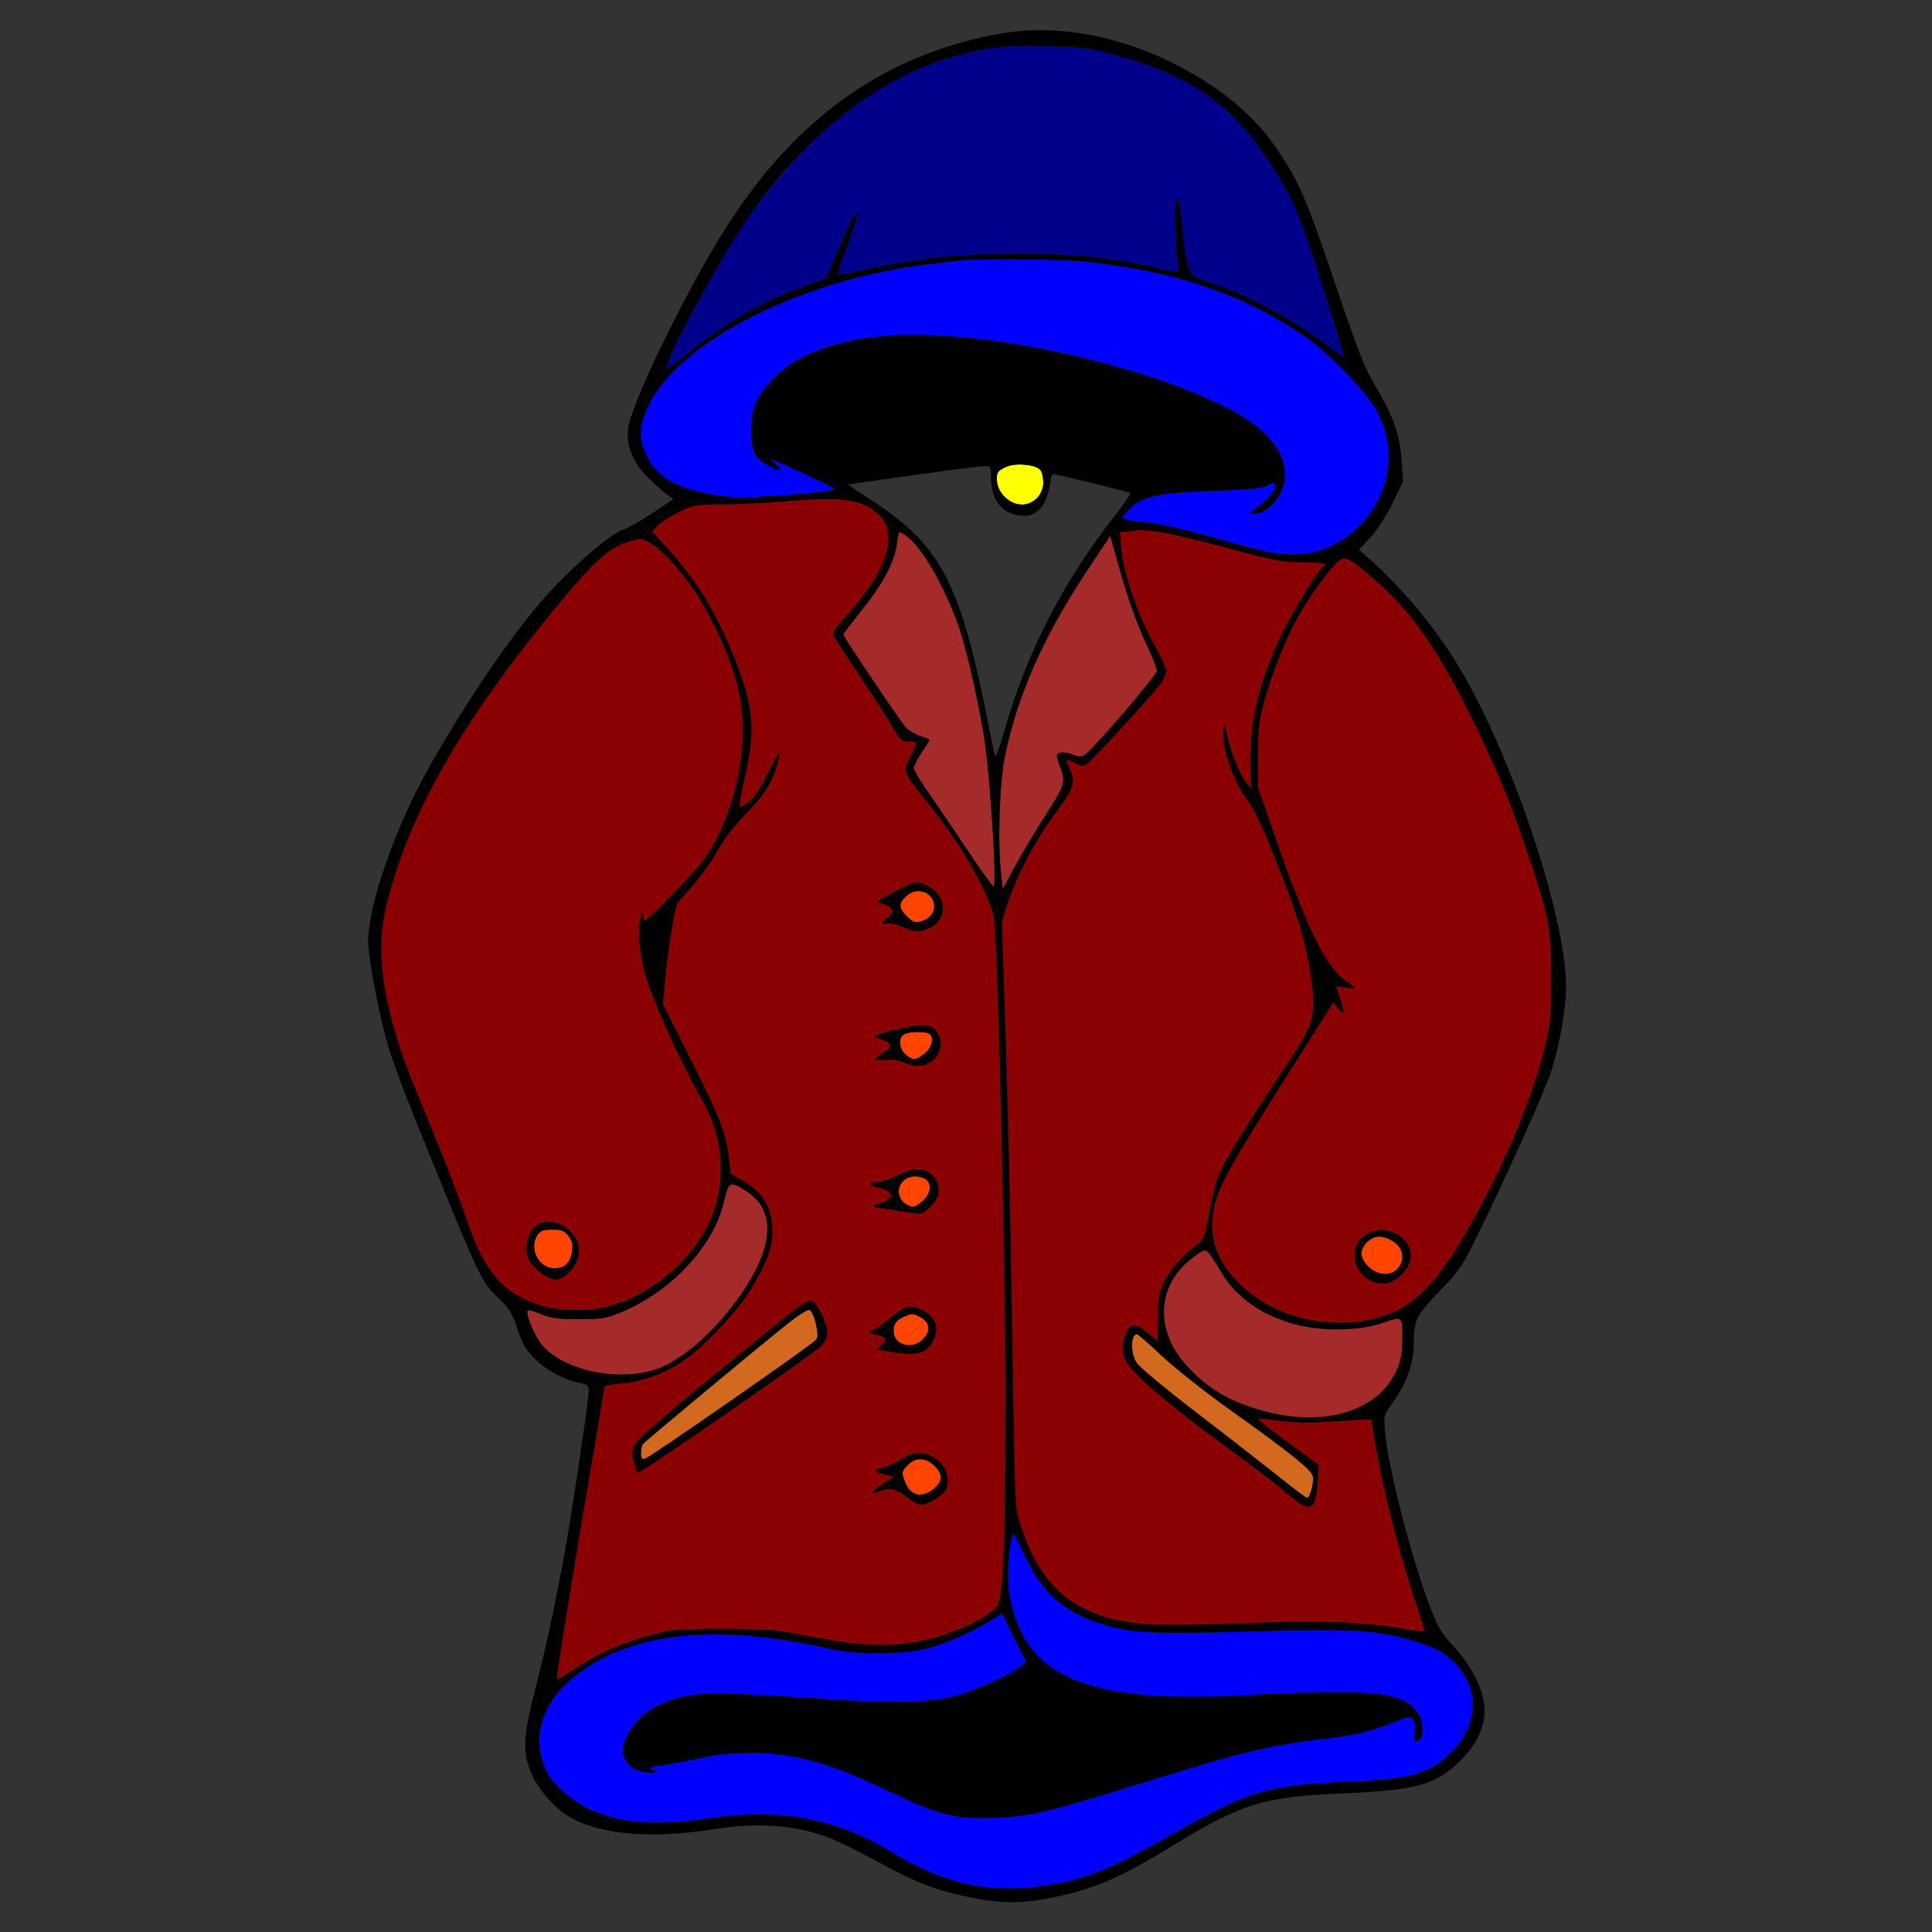 <?xml version="1.0" encoding="utf-8"?>
<!-- Generator: Adobe Illustrator 21.0.0, SVG Export Plug-In . SVG Version: 6.00 Build 0)  -->
<svg version="1.1"
	 id="svg52" inkscape:version="0.92.2 5c3e80d, 2017-08-06" sodipodi:docname="13.svg" xmlns:cc="http://creativecommons.org/ns#" xmlns:dc="http://purl.org/dc/elements/1.1/" xmlns:inkscape="http://www.inkscape.org/namespaces/inkscape" xmlns:rdf="http://www.w3.org/1999/02/22-rdf-syntax-ns#" xmlns:sodipodi="http://sodipodi.sourceforge.net/DTD/sodipodi-0.dtd" xmlns:svg="http://www.w3.org/2000/svg"
	 xmlns="http://www.w3.org/2000/svg" xmlns:xlink="http://www.w3.org/1999/xlink" x="0px" y="0px" viewBox="0 0 850 850"
	 style="enable-background:new 0 0 850 850;" xml:space="preserve">
<rect x="0" y="0" width="850" height="850" fill="#333333" stroke="none"/>
<style type="text/css">
	.st0{fill:none;}
	.st1{fill:#00008B;}
	.st2{fill:#0000FF;}
	.st3{fill:#FFFF00;}
	.st4{fill:#8B0000;}
	.st5{fill:#FF4500;}
	.st6{fill:#D2691E;}
	.st7{fill:#A52A2A;}
</style>
<sodipodi:namedview  bordercolor="#666666" borderopacity="1" gridtolerance="10" guidetolerance="10" id="namedview54" inkscape:current-layer="svg52" inkscape:cx="1055.856" inkscape:cy="706.45124" inkscape:pageopacity="0" inkscape:pageshadow="2" inkscape:window-height="978" inkscape:window-maximized="1" inkscape:window-width="1920" inkscape:window-x="0" inkscape:window-y="1" inkscape:zoom="0.58897835" objecttolerance="10" pagecolor="#ffffff" showgrid="false">
	</sodipodi:namedview>
<g id="g50" transform="translate(0,0) scale(1,1)">
	<path id="path4" class="st0" d="M0,0h425h425v425v425H425H0V425V0z M403.4,25.5c-32.4,13.3-60,37.6-82.6,72.5
		c-17.4,26.8-42.8,78.5-44.4,90.3c-1.1,7.5,2,15.2,8.6,21.7c3,3,6.8,6.4,8.4,7.5l2.9,2.1l-9.2,6.1c-5,3.4-10.9,6.7-13,7.4
		c-5.7,1.7-24.2,17.9-35.3,30.7c-15.4,18-32.4,43-49.2,72.3c-15.3,26.8-27.5,61.3-27.6,77.9c0,8.1,5.5,36.3,9.4,48.2
		c3.8,11.7,8,22.4,24.3,62.3c15.2,37.1,16.6,39.9,23.6,46.6c4.8,4.6,6.1,6.8,7.7,11.7c1,3.4,2.8,7.7,3.9,9.6
		c4.6,7.5,15.1,14.4,24.5,16.1c3.1,0.6,3.6,1.1,3.6,3.4c0,4.3-7.6,55.4-11,73.7c-4.3,23.1-7.3,36.8-12.6,57.9
		c-5.4,21-5.6,27.8-1.1,37.8c3.3,7.2,11.1,15.6,17.9,19c13.8,7,34.9,8.6,60.2,4.7c21-3.3,34.9-2.4,51.1,3c3.3,1.1,13.4,6.1,22.5,11
		c17.5,9.6,25.7,12.7,42,16c12.8,2.5,21.8,2.5,34.3,0c19-3.8,30.7-8.8,54-23.2c30.1-18.4,39.6-21.3,75-22.8
		c32.2-1.4,40.6-3.8,51.4-14.6c6.8-6.7,10.6-14.7,10.5-21.9c-0.1-8.8-5.9-20.2-15.3-30c-3.8-4-5.5-7.1-8.9-15.9
		c-8.3-21.9-18.6-62.4-19.7-77.1c-0.5-6.4-0.3-7.3,2.1-10.5c7.5-10.3,10.6-18.6,10.6-28.5c0.1-9.7,1.1-11.8,11.4-22.5
		c9.2-9.6,9.9-10.7,18-27.3c12.3-25.1,28.4-61.1,31.1-69.5c3.5-10.6,6.5-27.6,6.5-36.9c0-31.6-24.8-105-48.6-143.3
		c-9.7-15.7-23.9-32.6-37.7-44.9l-4.8-4.2l5.1-5.6c3-3.3,6.9-9.3,9.7-15l4.6-9.5l-0.6-8.6c-0.8-11.7-3.5-19.7-10.9-32.2
		c-5.3-8.9-7.6-14.7-15.6-38c-15.5-45.9-18-51.8-27.8-66.6C552,50.6,535.7,37.3,514.5,27c-12.1-5.8-22.5-9.2-37.1-11.9
		C454.8,10.8,430.7,14.2,403.4,25.5z"/>
	<path id="path6" class="st1" d="M459.5,20.4c16.3,0.3,19.1,0.6,29.5,3.4c34.1,9.1,51.9,21.1,68.8,46.5
		c6.9,10.3,10.4,16.9,14.5,27.2c4.6,11.6,19.7,59.5,18.8,59.5c-0.4,0-3.4-2.1-6.7-4.6c-13.6-10.7-36.8-23.3-49.9-27.3
		c-3.9-1.1-8-2.7-9.2-3.6c-2.6-1.8-3.8-7.1-5.4-23.8c-0.7-7.4-1.5-11.4-2-10.5c-1.1,1.6-1.1,16,0,25.3c0.5,3.8,0.7,7.1,0.6,7.2
		c-0.1,0.2-5.1-0.8-11.1-2.2c-19.7-4.4-34.1-5.8-58.9-5.9c-26.8,0-45.1,1.9-70.3,7.5c-5.1,1.2-9.5,1.9-9.7,1.7
		c-0.2-0.1,1.8-6.2,4.5-13.3c2.6-7.2,4.6-13.2,4.4-13.4c-1-1-2.8,2.4-8.3,15l-5.7,13.4l-10,3.6c-18.2,6.5-32.9,15-51.1,29.6
		c-5.1,4-9.3,7-9.3,6.6c0-4.7,22.5-46.2,35.2-65c8.6-12.7,23.2-29.8,32.9-38.4c24-21.4,44.8-32,73.4-37.5
		C439.2,20.5,447.3,20.2,459.5,20.4z"/>
	<path id="path8" class="st2" d="M476.1,115c39.2,3.9,69.1,13.7,96,31.6c10.9,7.2,27.3,23.6,32.8,32.8c9.9,16.6,7.5,36.8-6.1,51.3
		c-8.7,9.1-18.5,13.3-31.1,13.3c-5.4,0-11.6-1.3-28.1-5.9c-23-6.4-28.6-7.6-38.8-8.6c-3.8-0.4-6.8-1.1-6.8-1.7
		c0-0.6,1.5-2.5,3.4-4.3c5.5-5.2,12.9-6.7,36.6-7.5c16.2-0.6,21.2-1.1,23.8-2.4c3.1-1.6,3.2-1.6,3.2,0.5s-3.1,5.6-8.5,9.6
		c-2.9,2.2-3,2.2-0.6,2.2c6.4,0.2,13.5-8.7,13.5-16.9c-0.1-10.9-8.8-21-25.3-29.4c-40.3-20.5-111.8-35.5-151.7-31.7
		c-21.8,2.1-37.6,8.1-47.4,18c-8,8-10.5,13.6-10.5,23.6c0,9.1,1.4,11.9,7.6,15.4c5.1,2.9,7,2.6,3.4-0.5c-1.6-1.4-2.5-2.4-1.9-2.2
		c3.3,1,27.4,12.2,27.4,12.8c0,1.6-36.9,4.5-46,3.6c-20.2-2.1-31.1-7.3-36.2-17.5c-4-7.8-3.8-13.6,0.7-22.9
		c4.1-8.6,11-16.3,21.8-24.3c25.9-19.4,64.4-33.5,102.7-37.8c5.2-0.6,10.9-1.3,12.5-1.5C429.6,113.8,466.7,114.1,476.1,115z"/>
	<path id="path10" class="st3" d="M451,204.5c6.4,0.7,8,2.3,8,7.8c0,5.3-4.3,9.7-9.4,9.7c-5.4,0-10.8-5.2-11-10.6
		c-0.1-3.5,0.2-4.1,3.4-5.7C444.7,204.3,446.8,204.1,451,204.5z"/>
	<path id="path12" class="st0" d="M432.8,205.1c3.2-0.1,3.2-0.1,3.2,4.9c0,9.8,4.7,16,12.8,16.8c4.1,0.3,5.2,0,7.9-2.2
		c2.9-2.4,4.8-7.1,5.6-13.6c0.1-1.4,0.7-2.4,1.2-2.4c3.6,0.5,33.1,7.8,33.7,8.3c0.4,0.3-2.5,4.7-6.4,9.6
		c-22.9,29.1-38.8,59.9-48.8,94.6c-2.3,8.2-4,12.5-4.3,11.3c-0.3-1-1.5-6.9-2.7-12.9c-6.1-31.4-11.8-52.3-17.3-63
		c-7.1-14.1-17.4-25.2-32.9-35.5l-11.8-7.8l8.8-1.3c4.8-0.6,17.5-2.4,28.2-4C420.7,206.4,431,205.2,432.8,205.1z"/>
	<path id="path14" class="st4" d="M387.5,227.1c7.7,9.2,2.4,24.4-15.4,44.2c-5.5,6.1-6,7-4.9,9c0.6,1.2,6.4,10.1,12.8,19.7
		c6.5,9.7,12.7,19.5,13.9,21.8c2,4,3.3,4.7,7.4,4.4c2.3-0.2,2.2,1-0.9,7c-3.2,6.3-3.2,6.4,7.6,19.8c17.4,21.9,28.5,41.8,29.5,53
		c1.8,20.2,4.8,149.5,4.9,206c0,69.5-0.9,91.7-4,95.1c-4.7,5.2-19.2,11.8-31.5,14.4c-16.4,3.5-26.7,3-53.9-2.2
		c-12-2.4-15.9-2.7-35-2.7c-20,0-22.2,0.2-31.1,2.6c-13.2,3.6-23.2,7.9-33,14.4c-4.5,2.9-8.6,5.4-8.9,5.4c-0.4,0,4.2-28.9,10.1-64.3
		c6-35.3,10.9-64.5,10.9-64.8s3.3-0.9,7.3-1.2c8.5-0.6,18.5-4.2,26.5-9.4c8.9-5.8,25-22.6,30.5-32c7.7-12.9,10-19.4,9.5-27.3
		c-0.5-9.2-4.2-15.2-12.3-20.1l-6-3.6l-0.8-6.9c-1.1-10.5-4-17.8-17-43.7l-12-23.8l0.7-8.2c1-13,4.5-34.9,5.8-36.6
		c0.7-0.9,3.8-4.4,6.8-7.7c3-3.4,7.8-10.1,10.5-14.9c3.4-5.9,7.5-11.3,12.6-16.4c7.7-7.6,11.7-13.9,13.9-22c1.8-6.8,0.6-5.9-3.4,2.6
		c-2.1,4.3-4.8,9.2-6.2,11c-2.5,3.3-6.2,5.9-7,5c-0.3-0.2,0.7-5.6,2.1-11.8c5.1-22.1,4.3-31.6-4.6-53.9
		c-8.2-20.3-16.2-33.3-29.4-47.9l-6.6-7.3l2.2-2.4c1.3-1.4,5.4-4,9.2-5.9c6.8-3.4,7.2-3.5,20.1-3.6c7.2,0,19.9-0.7,28.1-1.4
		C370.7,218.4,381.6,220.1,387.5,227.1z M393.2,392.5c-7.9,4.1-8.1,4.4-5.3,5c1.6,0.3,3.5,1.3,4.2,2.2c1.1,1.3,0.9,1.9-1.4,3.9
		c-3.3,2.8-3.4,3.2-0.3,2.7c1.3-0.3,4.7,0.5,7.5,1.8c4.5,1.9,5.7,2,9.1,1c5.5-1.6,8.3-5.5,7.7-10.4c-0.6-4.5-2.9-7.4-7.4-9.3
		C402.9,387.5,402.6,387.6,393.2,392.5z M405.2,451.1c-5.1,0.1-20.2,3.7-20.2,4.8c0,0.4,1.4,1.1,3.2,1.6c4.4,1.4,4.5,3,0.4,5.7
		c-2,1.3-3.6,2.6-3.6,2.9c0,0.4,1.9,0.4,4.3,0.2c2.7-0.3,5.7,0.1,8.1,1.1c2.1,0.9,4.9,1.6,6.3,1.6c8.2,0,13.1-9.2,8.2-15.4
		C410.2,451.4,409.1,451,405.2,451.1z M393.3,517.8c-2.3,1.2-5.6,2.2-7.3,2.2c-3.9,0-3.9,1.6,0.2,2.4c6.8,1.3,7.7,4.9,1.8,6.7
		c-2.2,0.7-3.8,1.4-3.6,1.7c0.4,0.4,8.3,1.7,17.3,2.9c3.9,0.5,4.6,0.2,7.8-3c4.3-4.3,4.7-9.2,1.3-13.1
		C407,513.3,402.1,513.3,393.3,517.8z M357,572.2c-2.2-0.4-6.4,2.9-43.4,33.2c-22.2,18.2-33.3,27.9-34.3,30.2
		c-1.4,2.8-1.4,3.9-0.3,7.8c0.7,2.5,1.4,4.6,1.6,4.6c1.7,0,75.8-51.3,80.7-55.8c3.5-3.4,3.5-8.1-0.1-14.7
		C359.7,574.8,357.8,572.4,357,572.2z M391.4,580c-3.1,2.7-6.3,5-7.1,5c-0.7,0-1.3,0.4-1.3,1c0,0.5,0.7,1,1.6,1
		c0.8,0,2.4,0.5,3.6,1.1c2,1.1,2,1.1-0.2,3.4l-2.1,2.3l3.3,0.5c13.7,2.5,18.3,1.6,21.3-4.3c2.9-5.6,1.2-10.5-4.5-13.5
		C400.8,573.8,397.6,574.6,391.4,580z M396.5,642c-2.7,1.6-6.2,3.2-7.7,3.5c-4.4,1-4.2,2.3,0.4,3.3l4.3,0.8l-4.7,3
		c-4.6,2.8-6.6,5.4-3,3.9c5.6-2.3,8.2-1.8,13.7,2.5c2.1,1.6,4.7,3,5.8,3c3.4,0,10.6-4.8,11.3-7.5c1.5-6.1-1.8-12.1-7.9-14.4
		C404.3,638.4,401.9,638.8,396.5,642z"/>
	<path id="path16" class="st5" d="M411,398.8c0,3.3-2.3,5.7-6.2,6.7c-2.2,0.6-3.3,0.1-5.8-2.3c-3.6-3.7-3.8-5.5-0.5-8.7
		C403.2,389.7,411,392.5,411,398.8z"/>
	<path id="path18" class="st5" d="M408.4,454.6c2.8,1.1,1.9,5.9-1.5,8.8c-3.7,3.2-5.6,3.3-8.6,0.4c-2.8-2.6-3.1-7.3-0.5-8.7
		C399.7,453.9,406,453.7,408.4,454.6z"/>
	<path id="path20" class="st5" d="M407.7,519.2c2.4,1.9,1.5,6.5-1.8,9.2c-3.4,2.9-4.2,3.1-6.9,1.6c-4.7-2.5-4.8-9-0.1-11.5
		C401.5,517,405.5,517.3,407.7,519.2z"/>
	<path id="path22" class="st6" d="M356,576.3c2.2,0.3,4.7,11.2,3,13.2c-1.9,2.3-73,51.7-75.2,52.3c-1.4,0.3-1.8-0.2-1.8-2.4
		c0-1.6,0.4-3.4,0.8-4c0.7-1.1,52.9-44.5,65.2-54.2C351.6,578.4,355.2,576.2,356,576.3z"/>
	<path id="path24" class="st5" d="M404.9,579.5c3.7,1.9,4.6,5.3,2.2,8.5c-5.2,7.1-15.7,3.7-13.7-4.5c0.4-1.7,1.8-3.1,3.9-4
		C401.4,577.7,401.5,577.7,404.9,579.5z"/>
	<path id="path26" class="st5" d="M411.1,644.9c3.6,3.6,3.7,6.5,0.4,9.5c-5.3,4.9-10.6,4.1-13.1-1.9c-1.9-4.6-1.8-5.2,1.1-8
		C402.9,641,407.3,641.2,411.1,644.9z"/>
	<path id="path28" class="st4" d="M502,233.2c2.4-0.7,19.2,2.8,38.4,8c21,5.7,24,6.2,32.9,6.2c9.1,0,11.3,0.5,8.6,2.2
		c-1.9,1.2-12.1,17.6-17.2,27.8c-10.3,20.5-15.1,40-14.5,59l0.3,10.7l-2.2-2.8c-2.9-3.5-6.7-13-8.4-20.8c-1.3-5.6-1.4-5.8-1.7-2.4
		c-0.7,7.7,4.3,22.5,10.3,30.4c3.4,4.5,6.7,11.5,13,27.5c9.3,23.4,12.3,33,14.5,46c3.6,21.8,3.1,23.9-10.7,44.6
		c-16.3,24.4-27.6,42.8-29.5,48.3c-1.1,3.1-2.9,10.3-3.9,16.1c-1.6,9.7-2,10.7-5.1,13.3c-8,6.8-11.8,11.1-14.5,16.4
		c-2.5,5.2-2.8,6.8-2.8,16c0,5.7-0.1,10.3-0.2,10.3c0,0-2-1.6-4.3-3.5c-5.4-4.5-7.7-4.5-9.6,0c-1.8,4.3-1.8,8.8,0,12.3
		c3.1,6,20.5,20.7,48.1,40.7c8.3,6,18.3,13.7,22.3,17.2c10.6,9.2,13.1,8.4,13.9-4.4l0.5-7.8l-13.6-9.9c-7.5-5.5-13.4-10.1-13.2-10.4
		c0.3-0.2,4.6,0.2,9.6,0.9c6.2,0.8,13,1,21.3,0.4c6.7-0.4,13.7-0.8,15.6-0.9l3.4-0.1l2.2,13c3.4,19.9,10.8,48.3,18.5,70.9
		c1.6,4.9,2.8,9.1,2.6,9.3c-0.2,0.2-4.5-0.3-9.7-1.2c-19.3-3.1-38.6-3.8-68.6-2.4c-15.5,0.6-33.7,0.9-40.5,0.6
		c-32.2-1.6-49-13.9-58.4-42.7c-3.1-9.6-2.7,1.1-4.4-107c-0.5-33.3-1.7-82.9-2.6-110.1l-1.6-49.7l2.7-8.3c3.9-12,12.4-27.8,21-39.4
		c8.1-10.7,9-13.7,5.9-19.6c-2-3.9-1.3-4.5,2.5-2.3c2.1,1.3,3.5,1.5,4.9,0.8c1.8-0.8,27.4-28.6,33-35.8c1.2-1.6,2.2-4,2.2-5.3
		c0-1.4-2.4-6.8-5.4-12.1c-6.8-12.1-13.3-31-14.2-41.4l-0.7-7.7l4.4-0.4C499.5,233.5,501.7,233.3,502,233.2z"/>
	<path id="path30" class="st7" d="M395.8,234c0.3,0,2,1.1,3.8,2.5c6.7,5.1,17.4,24.3,22.8,41c3.5,10.7,9.2,36.5,11,50
		c2.6,19.1,5.2,62.5,3.7,62.5c-0.4,0-5.1-6.4-10.3-14.3c-5.2-7.8-12.9-19.1-17.1-25.2c-4.3-6-7.7-11.7-7.7-12.6s1.6-4,3.5-6.8
		s3.5-5.3,3.5-5.5c0-0.3-1.8-1.1-4-1.7c-2.1-0.7-5-2.4-6.4-3.8c-2.5-2.7-27.6-40-27.6-41c0-0.3,3.7-5.1,8.1-10.6
		c9.2-11.4,14.5-21.3,15.5-29.1C394.9,236.4,395.5,234,395.8,234z"/>
	<path id="path32" class="st7" d="M488.5,235.7l1.3,4.9c5,18.3,9.9,33,14.2,42.1c2.8,5.8,5,11.4,5,12.4c0,2-29.2,35.9-32.1,37.3
		c-1.2,0.6-2.8,0.5-4.5-0.2c-3.6-1.7-7.4-1.5-7.4,0.3c0,0.9,0.7,3.2,1.5,5.2c2.5,6,1.9,8-6.5,21c-4.4,6.8-10.5,16.9-13.4,22.4
		l-5.4,10.1l-0.7-6.3c-1.6-13.2-0.8-39.7,1.5-51.3c5.2-26.5,16.6-52.6,35.3-81L488.5,235.7z"/>
	<path id="path34" class="st4" d="M281.3,237.1c2.6-0.2,8.4,4,14.6,10.4c10.6,11.2,21.4,31,27.6,50.5c7.8,24.6,1.3,60.5-14.8,81.5
		c-3.7,4.9-23.9,25.5-24.9,25.5c-0.5,0-0.8-1-0.9-2.3c-0.1-1.6-0.4-1.3-1.1,1.3c-1.4,4.8-0.3,17.1,2.3,25.5
		c3.7,12.2,15.7,38.5,25.3,55.3c7.4,13.1,9.7,29.3,6,43.6c-5.2,20.2-23.4,38.5-45.4,45.7c-9.2,3-24,3-33,0
		c-15.9-5.4-23.9-14.7-31.3-36.5c-4.6-13.2-11.2-30.2-22.2-56.6c-14.6-35.3-18.8-60.5-13.6-82.1c9.3-39,31.6-78.8,72-128.4
		c19-23.3,25.4-29.2,34.4-32.1C278.6,237.7,280.9,237.1,281.3,237.1z M231.7,549.4c-0.1,4.1,2.4,8,7.3,11.3c4.6,3.2,7.6,2.9,11.5-1
		c6.3-6.3,5.4-15.6-2-19.8C239.3,534.6,232,538.8,231.7,549.4z"/>
	<path id="path36" class="st5" d="M243,541c4.1,0,5.2,0.4,7,2.7c1.7,2.2,2.1,3.7,1.7,6.6c-0.7,5.3-3.1,7.7-7.8,7.7
		c-7,0-11.4-9-7.3-14.8C237.8,541.4,239.1,541,243,541z"/>
	<path id="path38" class="st4" d="M604,254.3c16.5,14.2,27.5,29.6,42.6,59.7c11.2,22.4,18.2,39.3,25.8,62.2
		c9.2,27.5,10.1,32.5,10.1,54.8c-0.1,16.9-0.3,19.5-2.9,30c-4.8,19.2-13.5,41.3-24.9,63.5c-16.4,31.7-27.2,45.7-40,52
		c-30.1,14.6-73.4-1.6-80.4-30c-2.8-11.3,0.2-21.9,11-39.7c3.9-6.5,26.6-42.6,37.4-59.6l4-6.3l2.1,2.8c2.6,3.4,2.9,1.5,0.7-4.7
		c-0.8-2.3-1.5-4.5-1.5-4.7c0-0.3,1.8-0.2,4,0.2c2.2,0.4,4,0.5,4,0.2c0-0.2-1.8-1.7-4.1-3.3c-8.9-6.1-17.4-24-32.5-67.9l-5.9-17v-14
		c0-12.4,0.4-15.2,2.9-24.5c3.4-12.2,9.6-27.7,15-37.3c4.4-7.9,14.8-22.1,17.8-24.1C592,244.6,594.1,245.8,604,254.3z M601.3,543
		c-4,2.4-5.3,4.8-5.3,9.9c0,7.6,9,14,15.8,11.2c4.3-1.8,8.2-6.3,8.8-10.2c0.7-4.5-2.5-9.5-7.1-11.5
		C608.8,540.5,605.1,540.6,601.3,543z"/>
	<path id="path40" class="st5" d="M612.7,546c8.5,5.1,3.1,17.1-6.2,14c-4.1-1.4-7.5-5.3-7.5-8.7c0-1.3,1.1-3.5,2.5-4.8
		C604.4,543.5,608.3,543.3,612.7,546z"/>
	<path id="path42" class="st7" d="M328.1,523.9c13.4,8.4,12.6,24.2-2.2,45.7c-10.9,15.8-25.7,28.9-37.2,32.8
		c-16.8,5.7-40.5,0.6-50.2-10.6c-3.3-3.9-7.5-14.1-6.3-15.3c0.3-0.3,3,0.4,5.9,1.7c4.5,1.8,7.3,2.2,16.4,2.2
		c9.6,0,11.9-0.3,17.9-2.7c22.2-8.8,41.4-29,46-48.6c0.8-3.3,1.7-6.4,2.1-7C321.5,520.4,323.3,520.8,328.1,523.9z"/>
	<path id="path44" class="st7" d="M530,550c1.1,0,3.3,3,7.1,9.4c9.7,16.6,30.3,26.3,53.8,25.4c7.9-0.3,12.5-1.1,17.8-2.9
		c8.4-2.9,8.3-3,8.3,6.9c0,8.3-1.1,12.4-4.9,18.4c-5.6,8.8-17.1,14.9-30.6,16.3c-12.6,1.4-33.2-3.5-45.2-10.6
		c-8-4.8-17.5-14.5-20.7-21.1c-7-14.4-3.2-29.5,9.7-38.9C527.5,551.3,529.6,550,530,550z"/>
	<path id="path46" class="st6" d="M500.2,587c0.5,0,5.3,4.2,10.6,9.2c5.5,5.2,18.8,15.8,30.3,24c27.7,19.8,35.7,26.3,36.5,29.3
		c0.6,2.5-1.2,9.5-2.6,9.5c-0.4,0-5.9-4.1-12.1-9.1c-6.3-5-22.5-17.7-36.1-28.1c-14-10.7-25.6-20.4-26.8-22.3
		c-2-3.2-2.6-7.8-1.4-10.9C498.9,587.7,499.6,587,500.2,587z"/>
	<path id="path48" class="st2" d="M449.5,681.5c8.8,20.1,19.9,29.5,41.1,34.6c10.7,2.6,20.5,2.8,67.9,1.5c36.5-1,47.5-0.3,62.2,4
		c10.3,3,13.2,4.4,18.4,9.1c11.4,10.3,11.8,26.7,1,38.5c-10.2,11.1-18.2,13.6-49.1,14.8c-33.7,1.4-42,4-77,24
		c-26.5,15.1-38.1,19.6-57.4,22c-23,2.9-41.9-1.5-64-15c-24.6-15-49.6-19.7-80.2-15.1c-24.4,3.6-40,2.4-53.9-4.4
		c-7.5-3.6-15.4-10.7-18-16.1c-9-18.9,1.6-38.9,27-51c23.8-11.4,57.3-12.3,98.5-2.8c11.2,2.6,32,2.4,42.5-0.5
		c7.9-2.1,20.1-7.5,28.2-12.6l4.3-2.6l5.2,10.6l5.3,10.7l-2.5,2c-4.2,3.5-20.1,10.7-28.5,12.9c-11.3,3-28.4,3.4-57,1.4
		c-39.5-2.7-54.9-3-62.8-1.1c-8.6,2-15.2,5.4-19.9,10.3c-3.8,3.9-6.8,9.7-6.8,13.2c0,5.7,5.4,10.2,12.2,10c3.2,0,3.3,0,0.8-1.1
		c-2.2-1-1.6-1.2,5.6-2.3c4.4-0.7,11.4-2,15.5-3c11.1-2.6,26.5-3,38.4-1.1c13.6,2.3,25,6.3,44.6,15.7c22,10.5,29,12.3,46.3,11.7
		c14.6-0.5,22.9-2.4,54.6-12.1c9.6-3,24.9-7.7,34-10.4c21.4-6.6,36.5-9.9,53.6-11.9c15.9-1.8,22.5-3.3,33.2-7.5c7.3-2.9,7.7-3,9-1.2
		c0.8,1.2,1.1,3.1,0.6,5.6c-0.5,3.4-0.4,3.8,1.2,3.5c1.3-0.2,2-1.4,2.2-3.7c0.8-8-5-14.1-15.4-16.2c-8.7-1.8-30.3-1.8-62.2-0.1
		c-28.7,1.6-49.9,0.5-64.7-3.3c-24-6.1-35.8-18.5-39.5-41.9c-1-6.2-0.1-20.5,1.6-25.6C445.9,674.2,447.6,677.2,449.5,681.5z"/>
	<path d="M514.5,27c21.2,10.3,37.5,23.6,47.9,39.4c9.8,14.8,12.3,20.7,27.8,66.6c8,23.3,10.3,29.1,15.6,38
		c7.4,12.5,10.1,20.5,10.9,32.2l0.6,8.6l-4.6,9.5c-2.8,5.7-6.7,11.7-9.7,15l-5.1,5.6l4.8,4.2c13.8,12.3,28,29.2,37.7,44.9
		c23.8,38.3,48.6,111.7,48.6,143.3c0,9.3-3,26.3-6.5,36.9c-2.7,8.4-18.8,44.4-31.1,69.5c-8.1,16.6-8.8,17.7-18,27.3
		c-10.3,10.7-11.3,12.8-11.4,22.5c0,9.9-3.1,18.2-10.6,28.5c-2.4,3.2-2.6,4.1-2.1,10.5c1.1,14.7,11.4,55.2,19.7,77.1
		c3.4,8.8,5.1,11.9,8.9,15.9c9.4,9.8,15.2,21.2,15.3,30c0.1,7.2-3.7,15.2-10.5,21.9c-10.8,10.8-19.2,13.2-51.4,14.6
		c-35.4,1.5-44.9,4.4-75,22.8c-23.3,14.4-35,19.4-54,23.2c-12.5,2.5-21.5,2.5-34.3,0c-16.3-3.3-24.5-6.4-42-16
		c-9.1-4.9-19.2-9.9-22.5-11c-16.2-5.4-30.1-6.3-51.1-3c-25.3,3.9-46.4,2.3-60.2-4.7c-6.8-3.4-14.6-11.8-17.9-19
		c-4.5-10-4.3-16.8,1.1-37.8c5.3-21.1,8.3-34.8,12.6-57.9c3.4-18.3,11-69.4,11-73.7c0-2.3-0.5-2.8-3.6-3.4
		c-9.4-1.7-19.9-8.6-24.5-16.1c-1.1-1.9-2.9-6.2-3.9-9.6c-1.6-4.9-2.9-7.1-7.7-11.7c-7-6.7-8.4-9.5-23.6-46.6
		c-16.3-39.9-20.5-50.6-24.3-62.3c-3.9-11.9-9.4-40.1-9.4-48.2c0.1-16.6,12.3-51.1,27.6-77.9c16.8-29.3,33.8-54.3,49.2-72.3
		c11.1-12.8,29.6-29,35.3-30.7c2.1-0.7,8-4,13-7.4l9.2-6.1l-2.9-2.1c-1.6-1.1-5.4-4.5-8.4-7.5c-6.6-6.5-9.7-14.2-8.6-21.7
		c1.6-11.8,27-63.5,44.4-90.3c30.3-46.8,68.9-73.9,118.2-83C462.8,10.6,489.2,14.8,514.5,27z M459.5,20.4
		c-18.7-0.4-24.6,0.3-39.5,4.4c-33.5,9.2-66.7,35.4-91.8,72.5c-12.7,18.8-35.2,60.3-35.2,65c0,0.4,4.2-2.6,9.3-6.6
		c18.2-14.6,32.9-23.1,51.1-29.6l10-3.6l5.7-13.4c5.5-12.6,7.3-16,8.3-15c0.2,0.2-1.8,6.2-4.4,13.4c-2.7,7.1-4.7,13.2-4.5,13.3
		c0.2,0.2,4.6-0.5,9.7-1.7c25.2-5.6,43.5-7.5,70.3-7.5c24.8,0.1,39.2,1.5,58.9,5.9c6,1.4,11,2.4,11.1,2.2c0.1-0.1-0.1-3.4-0.6-7.2
		c-1.1-9.3-1.1-23.7,0-25.3c0.5-0.9,1.3,3.1,2,10.5c1.6,16.7,2.8,22,5.4,23.8c1.2,0.9,5.3,2.5,9.2,3.6c13.1,4,36.3,16.6,49.9,27.3
		c3.3,2.5,6.3,4.6,6.7,4.6c0.9,0-14.2-47.9-18.8-59.5c-4.1-10.3-7.6-16.9-14.5-27.2c-16.9-25.4-34.7-37.4-68.8-46.5
		C478.6,21,475.8,20.7,459.5,20.4z M422.5,114.6c-1.6,0.2-7.3,0.9-12.5,1.5c-55.8,6.2-110.9,33.7-124.5,62.1
		c-4.5,9.3-4.7,15.1-0.7,22.9c5.1,10.2,16,15.4,36.2,17.5c9.1,0.9,46-2,46-3.6c0-0.6-24.1-11.8-27.4-12.8c-0.6-0.2,0.3,0.8,1.9,2.2
		c3.6,3.1,1.7,3.4-3.4,0.5c-6.2-3.5-7.6-6.3-7.6-15.4c0-10,2.5-15.6,10.5-23.6c9.8-9.9,25.6-15.9,47.4-18
		c39.9-3.8,111.4,11.2,151.7,31.7c16.5,8.4,25.2,18.5,25.3,29.4c0,8.2-7.1,17.1-13.5,16.9c-2.4,0-2.3,0,0.6-2.2
		c5.4-4,8.5-7.5,8.5-9.6s-0.1-2.1-3.2-0.5c-2.6,1.3-7.6,1.8-23.8,2.4c-23.7,0.8-31.1,2.3-36.6,7.5c-1.9,1.8-3.4,3.7-3.4,4.3
		c0,0.6,3,1.3,6.8,1.7c10.2,1,15.8,2.2,38.8,8.6c16.5,4.6,22.7,5.9,28.1,5.9c12.6,0,22.4-4.2,31.1-13.3c13.6-14.5,16-34.7,6.1-51.3
		c-5.5-9.2-21.9-25.6-32.8-32.8c-26.9-17.9-56.8-27.7-96-31.6C466.7,114.1,429.6,113.8,422.5,114.6z M442,205.7
		c-3.2,1.6-3.5,2.2-3.4,5.7c0.2,5.4,5.6,10.6,11,10.6c5.1,0,9.4-4.4,9.4-9.7c0-2.2-0.6-4.6-1.2-5.5
		C455.7,204.2,446.3,203.5,442,205.7z M432.8,205.1c-2.9,0.1-19.6,2.3-51,6.8l-8.8,1.3l11.8,7.8c29.5,19.5,38.1,36.5,50.2,98.5
		c1.2,6,2.4,11.9,2.7,12.9c0.3,1.2,2-3.1,4.3-11.3c10-34.7,25.9-65.5,48.8-94.6c3.9-4.9,6.8-9.3,6.4-9.6c-0.6-0.5-30.1-7.8-33.7-8.3
		c-0.5,0-1.1,1-1.2,2.4c-0.8,6.5-2.7,11.2-5.6,13.6c-2.7,2.2-3.8,2.5-7.9,2.2c-8.1-0.8-12.8-7-12.8-16.8
		C436,205,436,205,432.8,205.1z M346.5,220.5c-8.2,0.7-20.9,1.4-28.1,1.4c-12.9,0.1-13.3,0.2-20.1,3.6c-3.8,1.9-7.9,4.5-9.2,5.9
		l-2.2,2.4l6.6,7.3c13.2,14.6,21.2,27.6,29.4,47.9c8.9,22.3,9.7,31.8,4.6,53.9c-1.4,6.2-2.4,11.6-2.1,11.8c0.8,0.9,4.5-1.7,7-5
		c1.4-1.8,4.1-6.7,6.2-11c4-8.5,5.2-9.4,3.4-2.6c-2.2,8.1-6.2,14.4-13.9,22c-5.1,5.1-9.2,10.5-12.6,16.4
		c-2.7,4.8-7.5,11.5-10.5,14.9c-3,3.3-6.1,6.8-6.8,7.7c-1.3,1.7-4.8,23.6-5.8,36.6l-0.7,8.2l12,23.8c13,25.9,15.9,33.2,17,43.7
		l0.8,6.9l6,3.6c8.1,4.9,11.8,10.9,12.3,20.1c0.5,7.9-1.8,14.4-9.5,27.3c-5.5,9.4-21.6,26.2-30.5,32c-8,5.2-18,8.8-26.5,9.4
		c-4,0.3-7.3,0.9-7.3,1.2s-4.9,29.5-10.9,64.8c-5.9,35.4-10.5,64.3-10.1,64.3c0.3,0,4.4-2.5,8.9-5.4c9.8-6.5,19.8-10.8,33-14.4
		c8.9-2.4,11.1-2.6,31.1-2.6c19.1,0,23,0.3,35,2.7c27.2,5.2,37.5,5.7,53.9,2.2c12.3-2.6,26.8-9.2,31.5-14.4c3.1-3.4,4-25.6,4-95.1
		c-0.1-56.5-3.1-185.8-4.9-206c-0.5-5.1-1.7-8.6-6-17.2c-6.4-12.6-12.4-21.8-23.5-35.8c-10.8-13.4-10.8-13.5-7.6-19.8
		c3.1-6,3.2-7.2,0.9-7c-4.1,0.3-5.4-0.4-7.4-4.4c-1.2-2.3-7.4-12.1-13.9-21.8c-6.4-9.6-12.2-18.5-12.8-19.7c-1.1-2-0.6-2.9,4.9-9
		c21.9-24.5,24.8-41.9,8-49.2C373.6,219.3,364.6,218.9,346.5,220.5z M502,233.2c-0.3,0.1-2.5,0.3-4.9,0.5l-4.4,0.4l0.7,7.7
		c0.9,10.4,7.4,29.3,14.2,41.4c3,5.3,5.4,10.7,5.4,12.1c0,1.3-1,3.7-2.2,5.3c-5.6,7.2-31.2,35-33,35.8c-1.4,0.7-2.8,0.5-4.9-0.8
		c-3.8-2.2-4.5-1.6-2.5,2.3c3.1,5.9,2.2,8.9-5.9,19.6c-8.6,11.6-17.1,27.4-21,39.4l-2.7,8.3l1.6,49.7c0.9,27.2,2.1,76.8,2.6,110.1
		c1.7,108.1,1.3,97.4,4.4,107c9.4,28.8,26.2,41.1,58.4,42.7c6.8,0.3,25,0,40.5-0.6c30-1.4,49.3-0.7,68.6,2.4
		c5.2,0.9,9.5,1.4,9.7,1.2c0.2-0.2-1-4.4-2.6-9.3c-7.7-22.6-15.1-51-18.5-70.9l-2.2-13l-3.4,0.1c-1.9,0.1-8.9,0.5-15.6,0.9
		c-8.3,0.6-15.1,0.4-21.3-0.4c-5-0.7-9.3-1.1-9.6-0.9c-0.2,0.3,5.7,4.9,13.2,10.4l13.6,9.9l-0.5,7.8c-0.8,12.8-3.3,13.6-13.9,4.4
		c-4-3.5-14-11.2-22.3-17.2c-27.6-20-45-34.7-48.1-40.7c-1.8-3.5-1.8-8,0-12.3c1.9-4.5,4.2-4.5,9.6,0c2.3,1.9,4.3,3.5,4.3,3.5
		c0.1,0,0.2-4.6,0.2-10.3c0-9.2,0.3-10.8,2.8-16c2.7-5.3,6.5-9.6,14.5-16.4c3.1-2.6,3.5-3.6,5.1-13.3c1-5.8,2.8-13,3.9-16.1
		c1.9-5.5,13.2-23.9,29.5-48.3c13.8-20.7,14.3-22.8,10.7-44.6c-2.2-13-5.2-22.6-14.5-46c-6.3-16-9.6-23-13-27.5
		c-6-7.9-11-22.7-10.3-30.4c0.3-3.4,0.4-3.2,1.7,2.4c1.7,7.8,5.5,17.3,8.4,20.8l2.2,2.8l-0.3-10.7c-0.6-19,4.2-38.5,14.5-59
		c5.1-10.2,15.3-26.6,17.2-27.8c2.7-1.7,0.5-2.2-8.6-2.2c-8.9,0-11.9-0.5-32.9-6.2c-12.7-3.4-26.5-6.7-30.5-7.2
		C505.8,233.5,502.3,233.1,502,233.2z M395.8,234c-0.3,0-0.9,2.4-1.2,5.4c-1,7.8-6.3,17.7-15.5,29.1c-4.4,5.5-8.1,10.3-8.1,10.6
		c0,1,25.1,38.3,27.6,41c1.4,1.4,4.3,3.1,6.4,3.8c2.2,0.6,4,1.4,4,1.7c0,0.2-1.6,2.7-3.5,5.5s-3.5,5.9-3.5,6.8s3.4,6.6,7.7,12.6
		c4.2,6.1,11.9,17.4,17.1,25.2c5.2,7.9,9.9,14.3,10.3,14.3c1.5,0-1.1-43.4-3.7-62.5c-1.8-13.5-7.5-39.3-11-50
		c-5.4-16.7-16.1-35.9-22.8-41C397.8,235.1,396.1,234,395.8,234z M489.8,240.6l-1.3-4.9l-11.2,16.9c-18.7,28.4-30.1,54.5-35.3,81
		c-2.3,11.6-3.1,38.1-1.5,51.3l0.7,6.3l5.4-10.1c2.9-5.5,9-15.6,13.4-22.4c8.4-13,9-15,6.5-21c-0.8-2-1.5-4.3-1.5-5.2
		c0-1.8,3.8-2,7.4-0.3c1.7,0.7,3.3,0.8,4.5,0.2c2.9-1.4,32.1-35.3,32.1-37.3c0-1-2.2-6.6-5-12.4c-2.7-5.8-6.7-16.5-8.9-23.8
		C492.9,251.5,490.5,243.3,489.8,240.6z M276.3,238.4c-9,2.9-15.4,8.8-34.4,32.1c-40.4,49.6-62.7,89.4-72,128.4
		c-5.2,21.6-1,46.8,13.6,82.1c11,26.4,17.6,43.4,22.2,56.6c7.4,21.8,15.4,31.1,31.3,36.5c9,3,23.8,3,33,0
		c22-7.2,40.2-25.5,45.4-45.7c3.7-14.3,1.4-30.5-6-43.6c-9.6-16.8-21.6-43.1-25.3-55.3c-2.6-8.4-3.7-20.7-2.3-25.5
		c0.7-2.6,1-2.9,1.1-1.3c0.1,1.3,0.4,2.3,0.9,2.3c1,0,21.2-20.6,24.9-25.5c11.8-15.5,19.2-41.2,18-63c-0.8-15.3-6.9-32.6-18.4-52.3
		c-6-10.2-17.4-23.1-22.7-25.6C281.6,236.7,281.8,236.7,276.3,238.4z M589.2,246.6c-3,2-13.4,16.2-17.8,24.1
		c-5.4,9.6-11.6,25.1-15,37.3c-2.5,9.3-2.9,12.1-2.9,24.5v14l5.9,17c15.1,43.9,23.6,61.8,32.5,67.9c2.3,1.6,4.1,3.1,4.1,3.3
		c0,0.3-1.8,0.2-4-0.2c-2.2-0.4-4-0.5-4-0.2c0,0.2,0.7,2.4,1.5,4.7c2.2,6.2,1.9,8.1-0.7,4.7l-2.1-2.8l-4,6.3
		c-43.6,68.7-47,74.6-48.9,86.2c-2.1,12.5,2.3,23.2,13.9,33.6c17.3,15.4,46.3,19.5,67,9.5c12.8-6.3,23.6-20.3,40-52
		c11.4-22.2,20.1-44.3,24.9-63.5c2.6-10.5,2.8-13.1,2.9-30c0-22.3-0.9-27.3-10.1-54.8c-7.6-22.9-14.6-39.8-25.8-62.2
		c-15.1-30.1-26.1-45.5-42.6-59.7C594.1,245.8,592,244.6,589.2,246.6z M318.4,529.1c-4.6,19.6-23.8,39.8-46,48.6
		c-6,2.4-8.3,2.7-17.9,2.7c-9.1,0-11.9-0.4-16.4-2.2c-2.9-1.3-5.6-2-5.9-1.7c-1.2,1.2,3,11.4,6.3,15.3c9.7,11.2,33.4,16.3,50.2,10.6
		c11.5-3.9,26.3-17,37.2-32.8c14.8-21.5,15.6-37.3,2.2-45.7C321.1,519.4,320.6,519.7,318.4,529.1z M525.3,552.9
		c-17.3,12.6-17.7,34-0.8,50.5c7.7,7.5,15,12,25.7,15.7c26.5,9,51.7,4.2,61.9-11.9c3.8-6,4.9-10.1,4.9-18.4c0-9.9,0.1-9.8-8.3-6.9
		c-5.3,1.8-9.9,2.6-17.8,2.9c-23.5,0.9-44.1-8.8-53.8-25.4c-1.9-3.3-4.1-6.7-4.9-7.7C530.2,549.5,530,549.5,525.3,552.9z M500.2,587
		c-2.8,0-2.9,8.1-0.2,12.5c1.2,1.9,12.8,11.6,26.8,22.3c13.6,10.4,29.8,23.1,36.1,28.1c6.2,5,11.7,9.1,12.1,9.1c1.4,0,3.2-7,2.6-9.5
		c-0.8-3-8.8-9.5-36.5-29.3c-11.5-8.2-24.8-18.8-30.3-24C505.5,591.2,500.7,587,500.2,587z M449.5,681.5c-1.9-4.3-3.6-7.3-3.9-6.5
		c-1.7,5.1-2.6,19.4-1.6,25.6c6,37.3,33.1,49,104.2,45.2c31.9-1.7,53.5-1.7,62.2,0.1c10.4,2.1,16.2,8.2,15.4,16.2
		c-0.2,2.3-0.9,3.5-2.2,3.7c-1.6,0.3-1.7-0.1-1.2-3.5c0.5-2.5,0.2-4.4-0.6-5.6c-1.3-1.8-1.7-1.7-9,1.2c-10.7,4.2-17.3,5.7-33.2,7.5
		c-17.1,2-32.2,5.3-53.6,11.9c-9.1,2.7-24.4,7.4-34,10.4c-31.7,9.7-40,11.6-54.6,12.1c-17.3,0.6-24.3-1.2-46.3-11.7
		c-19.6-9.4-31-13.4-44.6-15.7c-11.9-1.9-27.3-1.5-38.4,1.1c-4.1,1-11.1,2.3-15.5,3c-7.2,1.1-7.8,1.3-5.6,2.3
		c2.5,1.1,2.4,1.1-0.8,1.1c-6.8,0.2-12.2-4.3-12.2-10c0-3.5,3-9.3,6.8-13.2c4.7-4.9,11.3-8.3,19.9-10.3c7.9-1.9,23.3-1.6,62.8,1.1
		c28.6,2,45.7,1.6,57-1.4c8.4-2.2,24.3-9.4,28.5-12.9l2.5-2l-5.3-10.7l-5.2-10.6l-4.3,2.6c-8.1,5.1-20.3,10.5-28.2,12.6
		c-10.5,2.9-31.3,3.1-42.5,0.5c-49.5-11.4-87.1-7.8-111.6,10.7c-16,12.1-21.1,28-13.9,43.1c2.6,5.4,10.5,12.5,18,16.1
		c13.9,6.8,29.5,8,53.9,4.4c30.6-4.6,55.6,0.1,80.2,15.1c22.1,13.5,41,17.9,64,15c19.3-2.4,30.9-6.9,57.4-22c35-20,43.3-22.6,77-24
		c30.9-1.2,38.9-3.7,49.1-14.8c10.8-11.8,10.4-28.2-1-38.5c-5.2-4.7-8.1-6.1-18.4-9.1c-14.7-4.3-25.7-5-62.2-4
		c-47.4,1.3-57.2,1.1-67.9-1.5c-16-3.8-26.4-10.4-33.9-21.3C454.7,691.9,451.4,685.9,449.5,681.5z"/>
	<path d="M407.3,389.4c10.2,4.3,10,16.6-0.3,19.7c-3.4,1-4.6,0.9-9.1-1c-2.8-1.3-6.2-2.1-7.5-1.8c-3.1,0.5-3,0.1,0.3-2.7
		c2.3-2,2.5-2.6,1.4-3.9c-0.7-0.9-2.6-1.9-4.2-2.2c-2.8-0.6-2.6-0.9,5.3-5C402.6,387.6,402.9,387.5,407.3,389.4z M398.5,394.5
		c-3.3,3.2-3.1,5,0.5,8.7c2.5,2.4,3.6,2.9,5.8,2.3c6.1-1.5,8.2-7.5,4.2-11.5C406.2,391.2,401.5,391.4,398.5,394.5z"/>
	<path d="M405.2,451.1c3.9-0.1,5,0.3,6.7,2.5c4.9,6.2,0,15.4-8.2,15.4c-1.4,0-4.2-0.7-6.3-1.6c-2.4-1-5.4-1.4-8.1-1.1
		c-2.4,0.2-4.3,0.2-4.3-0.2c0-0.3,1.6-1.6,3.6-2.9c4.1-2.7,4-4.3-0.4-5.7c-1.8-0.5-3.2-1.2-3.2-1.6c0-0.4,3.5-1.6,7.8-2.7
		C397,452.1,402.6,451.2,405.2,451.1z M397.8,455.1c-2.6,1.4-2.3,6.1,0.5,8.7c3,2.9,4.9,2.8,8.6-0.4c3.4-2.9,4.3-7.7,1.5-8.8
		C406,453.7,399.7,453.9,397.8,455.1z"/>
	<path d="M413,523.7c0,2.7-0.8,4.3-3.5,7c-3.2,3.2-3.9,3.5-7.8,3c-9-1.2-16.9-2.5-17.3-2.9c-0.2-0.3,1.4-1,3.6-1.7
		c5.9-1.8,5-5.4-1.8-6.7c-4.1-0.8-4.1-2.4-0.2-2.4c1.7,0,5-1,7.3-2.2c2.3-1.1,5.3-2.5,6.7-2.9C406.6,512.8,413,517.1,413,523.7z
		 M398.9,518.5c-4.7,2.5-4.6,9,0.1,11.5c2.7,1.5,3.5,1.3,6.9-1.6c3.3-2.7,4.2-7.3,1.8-9.2C405.5,517.3,401.5,517,398.9,518.5z"/>
	<path d="M357,572.2c2.2,0.5,6.9,9.8,7,13.9c0,2.6-0.7,4.2-2.7,6.1c-4.9,4.5-79,55.8-80.7,55.8c-0.2,0-0.9-2.1-1.6-4.6
		c-1.1-3.9-1.1-5,0.3-7.8c1-2.3,12.1-12,34.3-30.2c18-14.8,34.8-28.4,37.3-30.2C353.4,573.4,356.1,572.1,357,572.2z M356,576.3
		c-0.8-0.1-4.4,2.1-8,4.9c-12.3,9.7-64.5,53.1-65.2,54.2c-0.4,0.6-0.8,2.4-0.8,4c0,2.2,0.4,2.7,1.8,2.4c2.2-0.6,73.3-50,75.2-52.3
		c1-1.2,1-2.6-0.1-7.2C358,578.7,356.9,576.4,356,576.3z"/>
	<path d="M406,576.5c5.7,3,7.4,7.9,4.5,13.5c-3,5.9-7.6,6.8-21.3,4.3l-3.3-0.5l2.1-2.3c2.2-2.3,2.2-2.3,0.2-3.4
		c-1.2-0.6-2.8-1.1-3.6-1.1c-0.9,0-1.6-0.5-1.6-1c0-0.6,0.6-1,1.3-1c0.8,0,4-2.3,7.1-5C397.6,574.6,400.8,573.8,406,576.5z
		 M397.3,579.5c-2.1,0.9-3.5,2.3-3.9,4c-2,8.2,8.5,11.6,13.7,4.5c2.4-3.2,1.5-6.6-2.2-8.5C401.5,577.7,401.4,577.7,397.3,579.5z"/>
	<path d="M408.7,640.1c6.1,2.3,9.4,8.3,7.9,14.4c-0.7,2.7-7.9,7.5-11.3,7.5c-1.1,0-3.7-1.4-5.8-3c-5.5-4.3-8.1-4.8-13.7-2.5
		c-3.6,1.5-1.6-1.1,3-3.9l4.7-3l-4.3-0.8c-4.6-1-4.8-2.3-0.4-3.3c1.5-0.3,5-1.9,7.7-3.5C401.9,638.8,404.3,638.4,408.7,640.1z
		 M399.5,644.5c-2.9,2.8-3,3.4-1.1,8c2.5,6,7.8,6.8,13.1,1.9c3.3-3,3.2-5.9-0.4-9.5C407.3,641.2,402.9,641,399.5,644.5z"/>
	<path d="M254.6,552.5c-0.9,4.7-6.3,10.5-9.9,10.5c-2.9,0-8.3-3.5-11.1-7.3c-3.8-5.1-1.7-14.9,3.8-17.3
		C245.7,534.7,256.3,543.4,254.6,552.5z M243,541c-3.9,0-5.2,0.4-6.4,2.2c-4.1,5.8,0.3,14.8,7.3,14.8c4.7,0,7.1-2.4,7.8-7.7
		c0.4-2.9,0-4.4-1.7-6.6C248.2,541.4,247.1,541,243,541z"/>
	<path d="M620.6,553.9c-0.6,3.9-4.5,8.4-8.8,10.2c-6.8,2.8-15.8-3.6-15.8-11.2c0-5.1,1.3-7.5,5.3-9.9
		C609.8,537.8,622,544.7,620.6,553.9z M606.7,544c-3.5,0-7.7,4-7.7,7.3c0,3.4,3.4,7.3,7.5,8.7c9.3,3.1,14.7-8.9,6.2-14
		C611,544.9,608.2,544,606.7,544z"/>
</g>
</svg>
